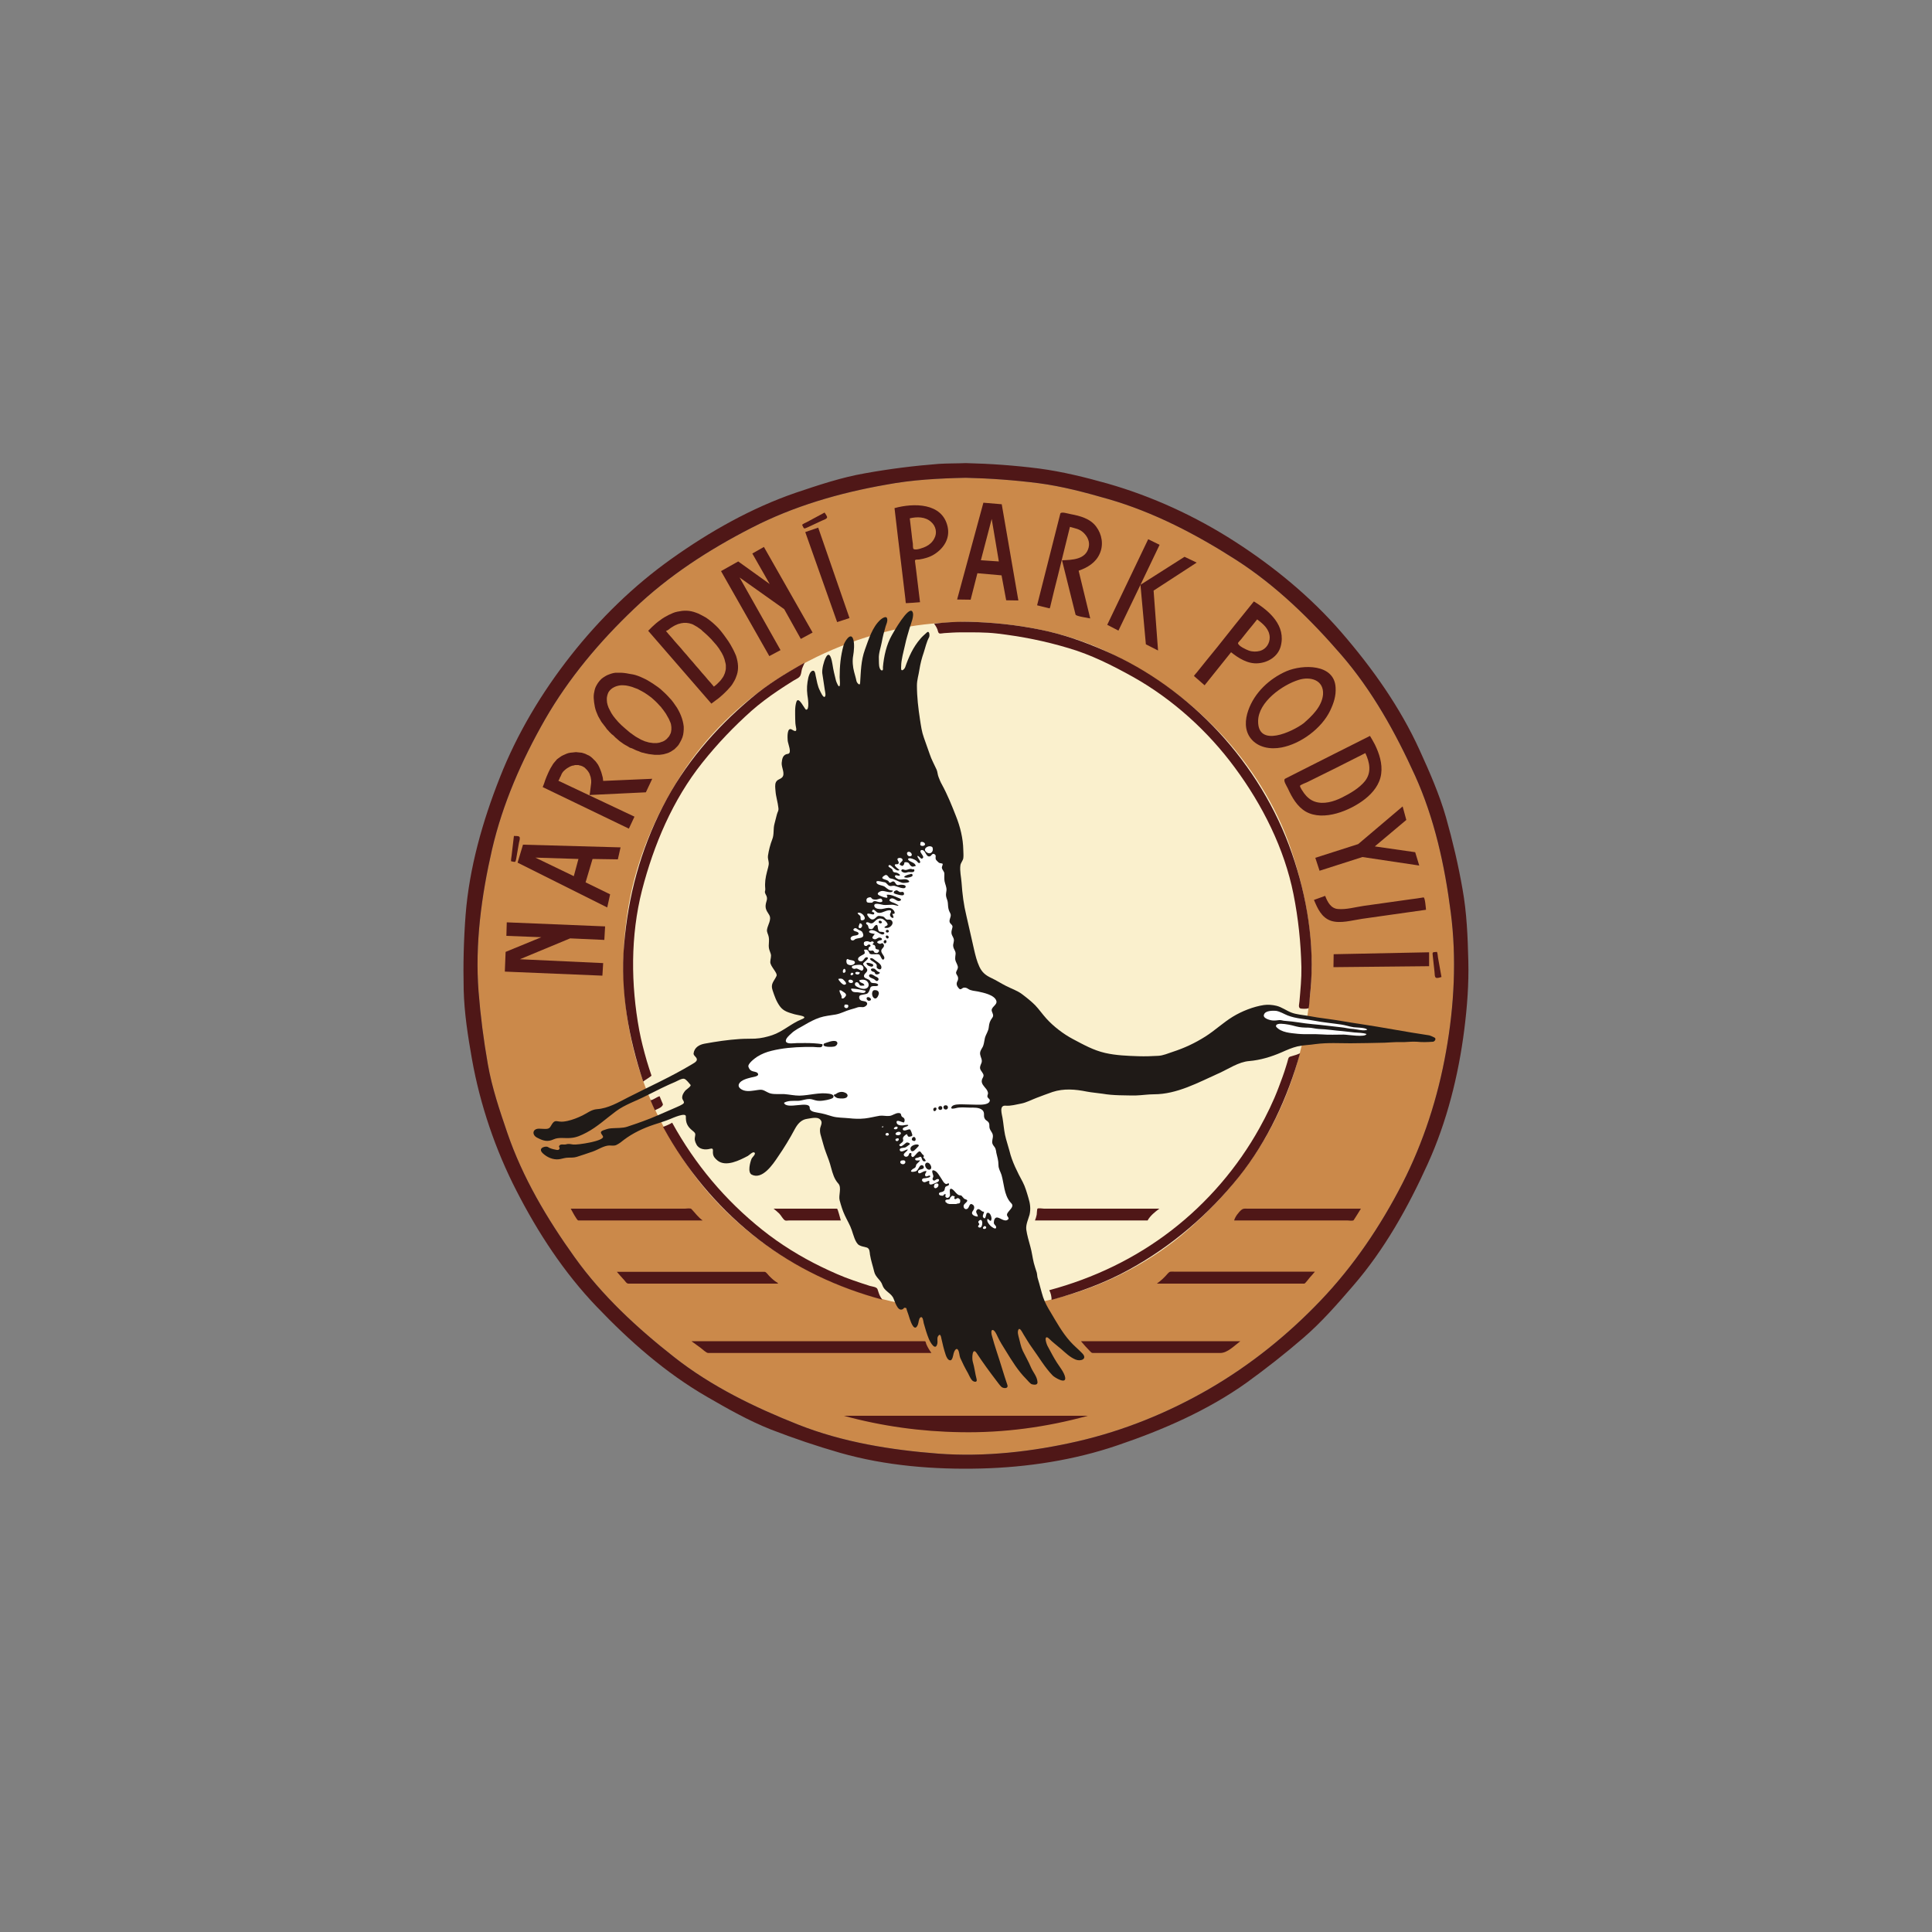 <?xml version="1.0" encoding="utf-8"?>
<!-- Generator: Adobe Illustrator 16.0.0, SVG Export Plug-In . SVG Version: 6.00 Build 0)  -->
<!DOCTYPE svg PUBLIC "-//W3C//DTD SVG 1.1//EN" "http://www.w3.org/Graphics/SVG/1.1/DTD/svg11.dtd">
<svg version="1.1" xmlns="http://www.w3.org/2000/svg" xmlns:xlink="http://www.w3.org/1999/xlink" x="0px" y="0px" width="100px"
	 height="100px" viewBox="0 0 100 100" enable-background="new 0 0 100 100" xml:space="preserve">
<rect x="0" y="0" width="100" height="100" fill="#808080" stroke="none"/>
<g id="Layer_1">
	<path fill-rule="evenodd" clip-rule="evenodd" fill="#FAF0CD" d="M50.07,31.08c1.26,0.03,2.47,0.15,3.71,0.37
		c1.19,0.21,2.35,0.61,3.47,1.06c2.27,0.9,4.29,2.33,6.05,4.01c1.77,1.68,3.11,3.77,4.11,5.98c0.99,2.18,1.48,4.62,1.55,7
		c0.06,2.38-0.29,4.85-1.16,7.07c-0.89,2.26-2.11,4.43-3.79,6.2c-1.67,1.75-3.6,3.31-5.81,4.32c-1.11,0.51-2.25,0.97-3.45,1.25
		c-1.23,0.29-2.45,0.47-3.71,0.56c-2.43,0.18-4.91-0.26-7.2-1.04c-2.32-0.79-4.43-2.09-6.27-3.69c-1.84-1.6-3.31-3.58-4.41-5.74
		c-1.09-2.15-1.74-4.53-1.93-6.93c-0.19-2.37,0.03-4.87,0.79-7.14c0.78-2.31,1.88-4.55,3.48-6.4c1.57-1.83,3.42-3.5,5.59-4.61
		c1.09-0.56,2.21-1.09,3.39-1.43c1.21-0.35,2.41-0.59,3.66-0.75C48.78,31.1,49.43,31.1,50.07,31.08z"/>
	<path fill-rule="evenodd" clip-rule="evenodd" fill="#CB894A" d="M49.99,24.73c1.27,0.03,2.51,0.12,3.77,0.28
		c1.22,0.16,2.42,0.48,3.6,0.82c2.36,0.67,4.57,1.83,6.62,3.15c2.07,1.33,3.84,3.05,5.44,4.91c1.61,1.86,2.81,4.03,3.82,6.25
		c1.01,2.23,1.54,4.66,1.85,7.08c0.31,2.37,0.18,4.84-0.24,7.19c-0.42,2.38-1.17,4.71-2.27,6.86c-1.13,2.2-2.52,4.26-4.23,6.05
		c-1.71,1.79-3.64,3.34-5.78,4.58c-2.11,1.22-4.4,2.15-6.78,2.7c-2.35,0.54-4.82,0.82-7.23,0.64c-2.45-0.19-4.94-0.59-7.24-1.5
		c-2.27-0.9-4.5-1.98-6.43-3.5c-1.91-1.5-3.73-3.18-5.15-5.17c-1.42-1.98-2.69-4.12-3.48-6.43c-0.4-1.17-0.8-2.35-1.01-3.56
		c-0.22-1.25-0.38-2.49-0.48-3.76c-0.19-2.46,0.15-4.97,0.7-7.36c0.55-2.37,1.54-4.62,2.74-6.72c1.23-2.14,2.83-4.04,4.62-5.74
		c1.79-1.71,3.88-3.06,6.07-4.18c2.17-1.12,4.55-1.81,6.95-2.23C47.22,24.83,48.6,24.76,49.99,24.73z M50.07,32.18
		c2.4,0.06,4.81,0.45,7.01,1.45c2.28,1.04,4.27,2.42,6,4.23c1.61,1.68,2.97,3.82,3.72,6.03c0.77,2.28,1.23,4.7,1.05,7.12
		c-0.19,2.46-0.78,4.83-1.9,7.04c-1.12,2.21-2.69,4.06-4.55,5.68c-1.75,1.52-3.99,2.7-6.22,3.33c-2.35,0.67-4.81,0.93-7.24,0.62
		c-2.47-0.32-4.78-1.12-6.94-2.37c-2-1.16-3.88-2.82-5.22-4.7c-1.42-1.99-2.5-4.16-3.05-6.55c-0.55-2.39-0.61-4.85-0.18-7.27
		c0.43-2.43,1.41-4.65,2.73-6.72c1.25-1.95,3.04-3.69,4.99-4.94c2.09-1.35,4.36-2.25,6.81-2.7C48.07,32.26,49.07,32.21,50.07,32.18z
		"/>
	<path fill-rule="evenodd" clip-rule="evenodd" fill="#4F1717" d="M49.99,23.97c1.28,0.03,2.52,0.12,3.79,0.28
		c1.2,0.16,2.38,0.45,3.55,0.78c2.31,0.66,4.55,1.69,6.57,2.99c2.04,1.31,3.95,2.88,5.54,4.72c1.6,1.85,3.04,3.88,4.05,6.11
		c0.51,1.12,1.01,2.26,1.35,3.44c0.35,1.24,0.64,2.47,0.86,3.73c0.22,1.22,0.27,2.48,0.3,3.72c0.03,1.19-0.06,2.38-0.21,3.56
		c-0.3,2.36-0.9,4.76-1.89,6.94c-1.02,2.25-2.24,4.44-3.87,6.32c-0.81,0.94-1.63,1.88-2.57,2.69c-0.95,0.82-1.92,1.58-2.94,2.32
		c-2.02,1.44-4.35,2.45-6.68,3.24c-2.25,0.77-4.69,1.14-7.07,1.2c-2.43,0.06-4.93-0.14-7.28-0.81c-1.22-0.35-2.4-0.75-3.59-1.21
		c-1.16-0.46-2.25-1.08-3.32-1.7c-2.13-1.23-4-2.88-5.69-4.65c-1.69-1.76-3.05-3.84-4.16-6.01c-1.09-2.12-1.88-4.45-2.3-6.8
		c-0.21-1.19-0.4-2.39-0.43-3.6c-0.03-1.3,0-2.58,0.1-3.88c0.19-2.43,0.88-4.85,1.77-7.1c0.89-2.27,2.16-4.39,3.66-6.3
		c1.5-1.91,3.26-3.63,5.23-5.03c1.98-1.41,4.14-2.63,6.44-3.42c1.16-0.39,2.35-0.79,3.56-1c1.27-0.23,2.54-0.39,3.83-0.49
		C49.07,23.98,49.53,23.99,49.99,23.97z M49.99,24.73c1.27,0.03,2.51,0.12,3.77,0.28c1.22,0.16,2.42,0.48,3.6,0.82
		c2.36,0.68,4.56,1.83,6.62,3.15c2.07,1.33,3.84,3.06,5.44,4.91c1.61,1.86,2.81,4.03,3.82,6.25c1.01,2.23,1.54,4.66,1.85,7.08
		c0.31,2.37,0.18,4.84-0.24,7.19c-0.42,2.38-1.17,4.71-2.27,6.86c-1.13,2.2-2.52,4.26-4.23,6.05c-1.71,1.79-3.64,3.34-5.78,4.58
		c-2.11,1.22-4.4,2.15-6.78,2.7c-2.35,0.54-4.82,0.82-7.23,0.64c-2.45-0.19-4.94-0.59-7.24-1.5c-2.27-0.9-4.5-1.98-6.43-3.5
		c-1.91-1.5-3.73-3.18-5.15-5.17c-1.42-1.98-2.69-4.12-3.48-6.43c-0.4-1.17-0.8-2.35-1.01-3.56c-0.22-1.25-0.38-2.49-0.48-3.76
		c-0.19-2.46,0.15-4.97,0.7-7.36c0.55-2.37,1.54-4.62,2.74-6.72c1.23-2.14,2.83-4.04,4.62-5.74c1.79-1.71,3.88-3.06,6.07-4.18
		c2.17-1.12,4.55-1.81,6.95-2.23C47.22,24.83,48.6,24.76,49.99,24.73z"/>
	<path fill-rule="evenodd" clip-rule="evenodd" fill="#4F1717" d="M50.07,32.18c1.26,0.03,2.48,0.15,3.72,0.4
		c1.18,0.23,2.32,0.63,3.41,1.11c2.22,0.96,4.23,2.43,5.88,4.2c1.67,1.81,2.98,3.95,3.79,6.28c0.78,2.24,1.19,4.73,0.96,7.1
		c-0.02,0.19-0.04,0.38-0.05,0.57c-0.01,0.09-0.02,0.18-0.03,0.27c-0.01,0.1,0,0.06-0.07,0.09c-0.05,0.02-0.34,0.02-0.39-0.01
		c-0.1-0.06-0.04-0.23-0.03-0.36c0.05-0.59,0.11-1.18,0.1-1.77c-0.03-1.28-0.16-2.52-0.41-3.78c-0.47-2.36-1.61-4.62-3.03-6.54
		c-1.39-1.89-3.22-3.55-5.27-4.7c-1.06-0.59-2.17-1.15-3.33-1.49c-1.23-0.37-2.44-0.61-3.72-0.76c-0.61-0.07-1.24-0.06-1.85-0.06
		c-0.29,0-0.59,0.02-0.88,0.04c-0.16,0.01-0.28,0.08-0.32-0.09c-0.03-0.15-0.11-0.27-0.2-0.4C48.92,32.21,49.49,32.18,50.07,32.18z
		 M41.52,34.6c-0.04,0.11-0.04,0.25-0.09,0.36c-0.06,0.13-0.23,0.19-0.36,0.27c-0.28,0.17-0.55,0.35-0.82,0.53
		c-0.46,0.31-0.93,0.66-1.35,1.03c-0.93,0.83-1.77,1.71-2.55,2.69c-1.53,1.92-2.51,4.24-3.12,6.6c-0.6,2.36-0.58,4.88-0.14,7.26
		c0.1,0.53,0.24,1.06,0.39,1.58c0.07,0.25,0.16,0.5,0.24,0.75c0.01,0.03-0.36,0.25-0.43,0.31c-0.75-2.26-1.19-4.66-0.99-7.06
		c0.21-2.53,0.85-4.92,2.01-7.18c1.11-2.18,2.71-4.04,4.57-5.6c0.85-0.72,1.8-1.3,2.77-1.84C41.6,34.4,41.56,34.5,41.52,34.6z
		 M34.14,56.74c0.04,0.1,0.08,0.19,0.12,0.29c0.06,0.14,0.08,0.14-0.01,0.24c-0.1,0.1-0.24,0.13-0.35,0.2
		c-0.08-0.17-0.16-0.35-0.23-0.52C33.84,56.92,33.97,56.79,34.14,56.74z M34.79,58.11c1.19,2.16,2.74,4.01,4.67,5.55
		c0.94,0.75,1.98,1.39,3.05,1.91c0.54,0.26,1.09,0.51,1.65,0.7c0.29,0.1,0.58,0.2,0.87,0.29c0.11,0.03,0.35,0.05,0.39,0.17
		c0.04,0.11,0.07,0.23,0.12,0.33c0.04,0.08,0.08,0.15,0.13,0.21c-2.31-0.62-4.49-1.64-6.4-3.11c-1.91-1.47-3.48-3.29-4.69-5.37
		c-0.09-0.15-0.17-0.31-0.26-0.46C34.49,58.26,34.65,58.2,34.79,58.11z M54.31,66.78c2.3-0.62,4.44-1.64,6.33-3.1
		c1.85-1.43,3.41-3.24,4.55-5.29c0.37-0.67,0.72-1.38,0.99-2.1c0.14-0.37,0.28-0.74,0.39-1.11c0.04-0.13,0.08-0.25,0.11-0.38
		c0.03-0.1,0.07-0.1,0.17-0.13c0.15-0.04,0.3-0.09,0.44-0.15c-0.65,2.31-1.67,4.52-3.17,6.4c-1.58,1.96-3.46,3.57-5.67,4.79
		c-1.27,0.7-2.63,1.19-4.02,1.57C54.43,67.11,54.39,66.93,54.31,66.78z"/>
	<path fill-rule="evenodd" clip-rule="evenodd" fill="#4F1717" d="M68.06,65.82c-0.09,0.11-0.18,0.21-0.27,0.31
		c-0.04,0.04-0.23,0.31-0.28,0.31c-0.11,0-0.22,0-0.33,0c-0.67,0-1.34,0-2.02,0c-1.61,0-3.23,0-4.84,0c-0.15,0-0.29,0-0.44,0
		c0.21-0.15,0.4-0.33,0.57-0.53c0.1-0.11,0.14-0.09,0.3-0.09c0.63,0,1.26,0,1.9,0c1.64,0,3.28,0,4.91,0
		C67.73,65.82,67.89,65.82,68.06,65.82z M40.25,66.4c0.01,0.01,0.01,0.02,0.02,0.04c-2.58,0-5.16,0-7.74,0
		c-0.1,0-0.15-0.1-0.21-0.17c-0.13-0.15-0.27-0.29-0.39-0.44c2.55,0,5.1,0,7.65,0c0.08,0,0.19,0.18,0.25,0.23
		C39.95,66.18,40.09,66.31,40.25,66.4z"/>
	<path fill-rule="evenodd" clip-rule="evenodd" fill="#4F1717" d="M64.2,69.42c-0.3,0.22-0.66,0.61-1.04,0.61c-0.64,0-1.28,0-1.92,0
		c-1.53,0-3.06,0-4.59,0c-0.14,0-0.13,0.01-0.22-0.08c-0.16-0.16-0.33-0.35-0.48-0.53c2.67,0,5.35,0,8.02,0
		C64.04,69.42,64.12,69.42,64.2,69.42z M48.21,70.03c-2.73,0-5.46,0-8.2,0c-0.95,0-1.9,0-2.84,0c-0.17,0-0.35,0-0.52,0
		c-0.09,0-0.31-0.21-0.38-0.26c-0.16-0.12-0.32-0.23-0.48-0.35c2.69,0,5.39,0,8.08,0c1.08,0,2.15,0,3.23,0c0.24,0,0.49,0,0.73,0
		c0.1,0,0.08,0.05,0.11,0.14C48.01,69.73,48.11,69.89,48.21,70.03z"/>
	<path fill-rule="evenodd" clip-rule="evenodd" fill="#4F1717" d="M56.31,73.28c-2.13,0.59-4.36,0.89-6.58,0.85
		c-2.05-0.03-4.08-0.31-6.06-0.85c2.66,0,5.32,0,7.98,0C53.2,73.28,54.76,73.28,56.31,73.28z"/>
	<path fill-rule="evenodd" clip-rule="evenodd" fill="#4F1717" d="M70.44,62.56c-0.12,0.2-0.25,0.4-0.37,0.59
		c-0.04,0.06-0.27,0.02-0.33,0.02c-0.69,0-1.39,0-2.08,0c-1.26,0-2.52,0-3.78,0c0.04-0.18,0.24-0.44,0.38-0.55
		c0.1-0.08,0.17-0.06,0.32-0.06c0.68,0,1.37,0,2.05,0C67.89,62.56,69.17,62.56,70.44,62.56z M59.4,63.17c-1.94,0-3.88,0-5.83,0
		c0.04-0.1,0.07-0.2,0.09-0.3c0.01-0.05,0.01-0.28,0.04-0.31c0.04-0.04,0.29,0,0.34,0c0.72,0,1.43,0,2.15,0c1.27,0,2.55,0,3.82,0
		C59.79,62.72,59.54,62.92,59.4,63.17z M43.52,63.17c-0.71,0-1.42,0-2.14,0c-0.18,0-0.36,0-0.53,0c-0.05,0-0.17,0.02-0.21,0
		c-0.11-0.05-0.21-0.26-0.3-0.35c-0.1-0.1-0.2-0.18-0.3-0.26c0.77,0,1.54,0,2.3,0c0.33,0,0.65,0,0.98,0
		C43.37,62.56,43.49,63.09,43.52,63.17z M36.37,63.17c-1.29,0-2.59,0-3.88,0c-0.72,0-1.45,0-2.17,0c-0.13,0-0.26,0-0.39,0
		c-0.07,0-0.35-0.54-0.39-0.61c1.28,0,2.55,0,3.83,0c0.69,0,1.38,0,2.08,0c0.08,0,0.28-0.04,0.34,0.02
		C35.98,62.78,36.14,63.01,36.37,63.17z"/>
	<path fill-rule="evenodd" clip-rule="evenodd" fill="#1F1A17" d="M73.98,53.59c-1.22-0.18-2.43-0.42-3.65-0.6
		c-0.56-0.08-1.11-0.19-1.67-0.26c-0.32-0.04-0.64-0.09-0.96-0.15c-0.28-0.05-0.6-0.07-0.86-0.17c-0.26-0.1-0.49-0.28-0.77-0.35
		c-0.21-0.05-0.44-0.07-0.65-0.04c-0.54,0.08-1.15,0.32-1.62,0.61c-0.49,0.3-0.92,0.71-1.41,1.02c-0.54,0.34-1.07,0.59-1.68,0.79
		c-0.25,0.08-0.51,0.2-0.77,0.21c-0.34,0.02-0.67,0.03-1.01,0.02c-0.58-0.02-1.16-0.04-1.73-0.17c-0.61-0.14-1.12-0.43-1.67-0.72
		c-0.49-0.26-1-0.65-1.37-1.06c-0.2-0.22-0.38-0.48-0.58-0.69c-0.21-0.21-0.45-0.4-0.69-0.58c-0.24-0.18-0.55-0.28-0.82-0.42
		c-0.26-0.13-0.5-0.29-0.76-0.41c-0.3-0.14-0.48-0.29-0.62-0.59c-0.13-0.28-0.2-0.57-0.27-0.87c-0.14-0.59-0.26-1.18-0.4-1.76
		c-0.14-0.57-0.21-1.13-0.25-1.72c-0.02-0.28-0.1-0.61-0.06-0.89c0.02-0.14,0.13-0.24,0.15-0.37c0.02-0.15,0-0.29,0-0.43
		c-0.01-0.59-0.16-1.2-0.38-1.75c-0.22-0.56-0.44-1.11-0.73-1.64c-0.07-0.12-0.12-0.25-0.17-0.38c-0.05-0.12-0.05-0.26-0.1-0.38
		c-0.12-0.27-0.27-0.53-0.36-0.81c-0.1-0.28-0.2-0.57-0.3-0.85c-0.11-0.3-0.15-0.61-0.2-0.93c-0.09-0.59-0.16-1.17-0.16-1.77
		c0-0.29,0.09-0.55,0.13-0.83c0.05-0.31,0.12-0.58,0.22-0.87c0.09-0.27,0.14-0.54,0.28-0.8c0.04-0.08,0.02-0.37-0.12-0.24
		c-0.12,0.11-0.23,0.2-0.33,0.32c-0.38,0.44-0.6,0.93-0.79,1.48c-0.04,0.1-0.21,0.26-0.21,0.05c0-0.16,0.01-0.3,0.04-0.46
		c0.04-0.26,0.12-0.52,0.17-0.77c0.06-0.29,0.15-0.57,0.23-0.85c0.06-0.21,0.27-0.67,0.14-0.86c-0.2-0.29-0.98,1.08-1.06,1.23
		c-0.28,0.49-0.41,1.09-0.46,1.65c0,0.05,0.02,0.18-0.05,0.17c-0.07,0-0.1-0.08-0.12-0.13c-0.05-0.14-0.03-0.32-0.04-0.47
		c-0.02-0.27,0.1-0.59,0.15-0.86c0.05-0.28,0.12-0.55,0.2-0.82c0.04-0.13,0.11-0.25,0.08-0.39c-0.03-0.19-0.27-0.02-0.34,0.04
		c-0.43,0.38-0.62,1.03-0.81,1.55c-0.21,0.58-0.21,1.13-0.25,1.73c-0.01,0.18-0.17-0.01-0.19-0.1c-0.03-0.16-0.08-0.31-0.12-0.47
		c-0.07-0.25-0.1-0.59-0.05-0.84c0.04-0.24,0.08-0.62,0-0.86c-0.13-0.4-0.46,0.16-0.5,0.33c-0.15,0.54-0.2,1.07-0.2,1.64
		c0,0.13,0.03,0.28,0.01,0.41c-0.04,0.22-0.19-0.19-0.2-0.23c-0.07-0.28-0.14-0.56-0.18-0.84c-0.03-0.19-0.14-0.77-0.35-0.35
		c-0.1,0.19-0.2,0.58-0.18,0.8c0.04,0.29,0.09,0.57,0.13,0.86c0.01,0.08,0.08,0.33-0.01,0.37c-0.08,0.04-0.21-0.26-0.24-0.32
		c-0.13-0.25-0.16-0.51-0.22-0.77c-0.02-0.1-0.04-0.33-0.19-0.25c-0.11,0.06-0.16,0.23-0.19,0.34c-0.07,0.31-0.09,0.59-0.05,0.9
		c0.02,0.12,0.13,0.8-0.07,0.76c-0.07-0.01-0.39-0.74-0.5-0.4c-0.09,0.28-0.06,0.61-0.06,0.89c0,0.14,0.01,0.28,0.04,0.42
		c0.05,0.23-0.02,0.24-0.2,0.13c-0.28-0.18-0.24,0.43-0.23,0.56c0.01,0.16,0.24,0.66,0.01,0.69c-0.26,0.03-0.3,0.25-0.32,0.47
		c-0.02,0.23,0.2,0.57,0.02,0.75c-0.1,0.1-0.25,0.1-0.32,0.25c-0.06,0.12-0.03,0.32-0.02,0.45c0.02,0.3,0.12,0.58,0.15,0.88
		c0.02,0.16-0.04,0.18-0.08,0.34c-0.04,0.16-0.08,0.31-0.12,0.47c-0.08,0.28-0.01,0.55-0.12,0.82c-0.1,0.25-0.18,0.57-0.22,0.84
		c-0.02,0.13,0.03,0.24,0.04,0.37c0.01,0.14-0.06,0.32-0.09,0.46c-0.08,0.31-0.12,0.56-0.09,0.88c0.01,0.15-0.06,0.13,0.02,0.29
		c0.08,0.13,0.09,0.23,0.04,0.37c-0.09,0.3-0.04,0.42,0.14,0.69c0.15,0.24-0.08,0.53-0.11,0.77c-0.02,0.13,0.07,0.25,0.09,0.38
		c0.03,0.15,0,0.3,0,0.46c0,0.16,0.05,0.25,0.1,0.4c0.05,0.14-0.02,0.28-0.02,0.43c-0.01,0.23,0.4,0.57,0.32,0.73
		c-0.13,0.28-0.32,0.4-0.2,0.74c0.1,0.3,0.19,0.57,0.38,0.83c0.19,0.26,0.46,0.32,0.76,0.41c0.16,0.05,0.78,0.1,0.36,0.26
		c-0.53,0.21-0.98,0.64-1.52,0.82c-0.31,0.1-0.56,0.16-0.89,0.18c-0.27,0.01-0.53,0-0.8,0.02c-0.61,0.04-1.21,0.13-1.81,0.24
		c-0.28,0.05-0.53,0.2-0.57,0.5c-0.02,0.12,0.18,0.2,0.17,0.33c-0.01,0.12-0.22,0.21-0.31,0.27c-1.04,0.62-2.17,1.13-3.25,1.68
		c-0.51,0.26-1.03,0.57-1.61,0.61c-0.29,0.02-0.51,0.21-0.76,0.33c-0.25,0.12-0.5,0.22-0.77,0.28c-0.15,0.03-0.27,0.05-0.42,0.03
		c-0.19-0.03-0.25-0.05-0.37,0.12c-0.09,0.13-0.1,0.24-0.28,0.26c-0.14,0.01-0.27-0.01-0.4-0.01c-0.35,0-0.38,0.33-0.09,0.47
		c0.31,0.16,0.53,0.23,0.85,0.08c0.26-0.12,0.59-0.04,0.88-0.07c0.3-0.02,0.55-0.14,0.82-0.28c0.55-0.29,1.02-0.73,1.52-1.1
		c0.45-0.34,1.06-0.54,1.56-0.8c0.51-0.26,1.03-0.52,1.55-0.74c0.09-0.04,0.32-0.18,0.43-0.14c0.1,0.03,0.25,0.23,0.32,0.31
		c0.06,0.06-0.21,0.24-0.26,0.29c-0.09,0.1-0.18,0.25-0.17,0.39c0.01,0.12,0.17,0.22,0.04,0.31c-0.11,0.07-0.24,0.13-0.36,0.18
		c-0.31,0.13-0.61,0.27-0.92,0.4c-0.52,0.23-1.07,0.42-1.61,0.6c-0.24,0.08-0.57,0.06-0.82,0.08c-0.16,0.01-0.29,0.06-0.43,0.11
		c-0.22,0.09-0.04,0.2,0,0.31c0.09,0.24-1.33,0.45-1.54,0.42c-0.13-0.02-0.24-0.05-0.37-0.01c-0.11,0.04-0.3-0.05-0.36,0.09
		c-0.03,0.06,0.07,0.09,0,0.17c-0.04,0.05-0.12,0.03-0.17,0.02c-0.15-0.03-0.29-0.06-0.41-0.14c-0.08-0.05-0.29,0-0.34,0.08
		c-0.09,0.13,0.1,0.27,0.19,0.34c0.23,0.17,0.52,0.26,0.8,0.2c0.14-0.03,0.26-0.07,0.41-0.07c0.14,0,0.3,0,0.43-0.04
		c0.28-0.09,0.56-0.18,0.84-0.28c0.26-0.09,0.56-0.3,0.84-0.31c0.13,0,0.26,0.03,0.38-0.03c0.14-0.07,0.26-0.16,0.38-0.26
		c0.46-0.35,1.01-0.61,1.56-0.79c0.28-0.09,0.57-0.18,0.84-0.29c0.1-0.04,0.82-0.37,0.81-0.13c-0.01,0.33,0.08,0.52,0.34,0.73
		c0.11,0.09,0.17,0.13,0.14,0.27c-0.04,0.18-0.02,0.28,0.07,0.45c0.14,0.26,0.46,0.29,0.71,0.22c0.19-0.05,0.13,0.09,0.14,0.21
		c0.01,0.19,0.1,0.28,0.24,0.4c0.44,0.35,1.15-0.02,1.57-0.24c0.07-0.04,0.25-0.23,0.33-0.18c0.12,0.07-0.11,0.25-0.14,0.33
		c-0.07,0.17-0.22,0.7,0.01,0.82c0.55,0.28,1.1-0.54,1.36-0.93c0.31-0.45,0.61-0.94,0.87-1.43c0.14-0.26,0.33-0.49,0.64-0.53
		c0.23-0.03,0.61-0.15,0.73,0.12c0.05,0.11-0.04,0.27-0.06,0.37c-0.02,0.13,0,0.27,0.04,0.39c0.09,0.29,0.15,0.58,0.26,0.86
		c0.1,0.26,0.2,0.52,0.27,0.8c0.08,0.29,0.16,0.58,0.37,0.81c0.19,0.21,0,0.61,0.07,0.87c0.07,0.26,0.15,0.53,0.27,0.78
		c0.12,0.26,0.27,0.5,0.36,0.77c0.07,0.2,0.18,0.66,0.38,0.77c0.13,0.07,0.25,0.08,0.39,0.12c0.16,0.05,0.15,0.23,0.17,0.37
		c0.05,0.31,0.15,0.59,0.22,0.89c0.07,0.29,0.34,0.42,0.42,0.68c0.1,0.31,0.39,0.38,0.55,0.64c0.09,0.16,0.22,0.74,0.49,0.62
		c0.08-0.03,0.05-0.09,0.14-0.08c0.09,0.01,0.06,0.05,0.09,0.13c0.06,0.15,0.1,0.3,0.15,0.45c0.06,0.18,0.25,0.71,0.42,0.29
		c0.04-0.09,0.04-0.31,0.13-0.37c0.13-0.08,0.15,0.2,0.17,0.29c0.08,0.29,0.16,0.56,0.27,0.83c0.08,0.19,0.35,0.65,0.44,0.22
		c0.02-0.11-0.03-0.26,0.03-0.36c0.12-0.2,0.16,0.02,0.18,0.13c0.06,0.28,0.13,0.56,0.22,0.83c0.04,0.11,0.11,0.28,0.24,0.28
		c0.11,0,0.15-0.28,0.17-0.36c0.02-0.08,0.12-0.32,0.22-0.19c0.08,0.11,0.07,0.29,0.12,0.42c0.12,0.27,0.25,0.53,0.4,0.79
		c0.06,0.11,0.12,0.27,0.21,0.37c0.08,0.09,0.29,0.14,0.24-0.05c-0.08-0.3-0.11-0.61-0.2-0.91c-0.05-0.16-0.03-0.8,0.21-0.43
		c0.32,0.49,0.66,0.95,1.01,1.41c0.09,0.11,0.17,0.24,0.27,0.33c0.1,0.08,0.37,0.1,0.3-0.11c-0.09-0.28-0.19-0.56-0.27-0.84
		c-0.17-0.57-0.38-1.14-0.53-1.71c-0.02-0.06-0.07-0.31,0.05-0.29c0.1,0.02,0.2,0.24,0.24,0.33c0.12,0.26,0.28,0.51,0.43,0.75
		c0.32,0.52,0.63,1.03,1.06,1.46c0.07,0.07,0.2,0.24,0.29,0.27c0.12,0.03,0.31,0.05,0.29-0.12c-0.02-0.29-0.23-0.5-0.34-0.76
		c-0.12-0.29-0.28-0.56-0.42-0.85c-0.1-0.21-0.14-0.45-0.2-0.67c-0.03-0.12-0.09-0.3-0.03-0.42c0.07-0.16,0.22,0.16,0.25,0.21
		c0.15,0.24,0.29,0.49,0.46,0.72c0.35,0.48,0.66,1.02,1.07,1.44c0.1,0.1,0.72,0.48,0.64,0.08c-0.05-0.25-0.29-0.54-0.43-0.76
		c-0.16-0.25-0.3-0.52-0.44-0.78c-0.06-0.1-0.11-0.23-0.13-0.35c-0.03-0.15,0.02-0.24,0.16-0.11c0.2,0.2,0.43,0.37,0.64,0.55
		c0.23,0.2,0.45,0.42,0.74,0.54c0.27,0.11,0.63-0.03,0.35-0.32c-0.21-0.22-0.44-0.4-0.64-0.63c-0.4-0.45-0.68-0.96-0.99-1.48
		c-0.16-0.26-0.3-0.51-0.4-0.8c-0.1-0.31-0.17-0.63-0.27-0.95c-0.04-0.11-0.03-0.22-0.06-0.33c-0.05-0.16-0.11-0.33-0.15-0.49
		c-0.07-0.28-0.1-0.57-0.18-0.85c-0.08-0.29-0.17-0.59-0.21-0.88c-0.03-0.26,0.1-0.52,0.17-0.77c0.07-0.3,0.03-0.58-0.06-0.87
		c-0.08-0.27-0.17-0.59-0.3-0.83c-0.27-0.5-0.55-1.05-0.68-1.6c-0.07-0.27-0.17-0.55-0.23-0.83c-0.06-0.29-0.08-0.59-0.13-0.88
		c-0.03-0.19-0.19-0.66,0.16-0.63c0.29,0.02,0.53-0.06,0.81-0.11c0.26-0.05,0.54-0.2,0.78-0.29c0.28-0.11,0.56-0.21,0.84-0.31
		c0.58-0.19,1.18-0.14,1.77-0.02c0.26,0.05,0.54,0.07,0.81,0.11c0.29,0.05,0.57,0.07,0.87,0.08c0.29,0,0.59,0.02,0.88,0.01
		c0.31-0.01,0.61-0.06,0.92-0.06c1.19,0,2.29-0.61,3.34-1.08c0.5-0.22,1.04-0.6,1.59-0.64c0.58-0.05,1.14-0.22,1.67-0.45
		c0.27-0.12,0.54-0.24,0.83-0.31c0.31-0.07,0.63-0.07,0.94-0.12C68.72,53.96,69.34,54,69.9,54c0.59-0.01,1.18-0.01,1.77-0.03
		c0.27-0.01,0.54-0.04,0.81-0.03c0.28,0.01,0.58-0.04,0.85-0.02c0.28,0.03,0.55,0.02,0.84,0c0.1-0.01,0.19-0.17,0.07-0.22
		C74.16,53.66,74.08,53.62,73.98,53.59z"/>
	<path fill-rule="evenodd" clip-rule="evenodd" fill="#FFFFFF" d="M65.43,52.5c-0.11,0.21,0.34,0.32,0.46,0.32
		c0.11,0.01,0.21-0.01,0.32-0.02c0.11-0.01,0.2,0.04,0.31,0.04c0.47,0.03,0.94,0.13,1.41,0.17c0.49,0.04,0.98,0.11,1.47,0.16
		c0.22,0.02,0.43,0.08,0.65,0.09c0.16,0.01,0.58,0.13,0.72,0.03c-0.12-0.11-0.54-0.1-0.7-0.12c-0.22-0.03-0.43-0.11-0.65-0.14
		c-0.47-0.07-0.94-0.11-1.4-0.2c-0.46-0.09-0.93-0.1-1.37-0.27c-0.2-0.08-0.4-0.21-0.61-0.24C65.89,52.31,65.51,52.3,65.43,52.5z"/>
	<path fill-rule="evenodd" clip-rule="evenodd" fill="#FFFFFF" d="M66.05,53.14c0.26,0.31,0.76,0.33,1.12,0.37
		c0.41,0.04,0.83,0,1.24,0.03c0.37,0.03,0.77,0.01,1.14,0.01c0.19,0,1.12,0.16,1.18-0.03c-0.19-0.07-0.42-0.06-0.62-0.08
		c-0.21-0.02-0.42-0.05-0.63-0.07c-0.41-0.03-0.81-0.1-1.21-0.11c-0.19-0.01-0.38-0.07-0.56-0.07c-0.2,0-0.42-0.01-0.61-0.06
		C66.97,53.09,65.97,52.83,66.05,53.14z"/>
	<path fill-rule="evenodd" clip-rule="evenodd" fill="#FFFFFF" d="M49.53,50.84c0.07-0.12,0.09-0.24,0.01-0.36
		c-0.1-0.15-0.04-0.18,0.01-0.3c0.06-0.13,0.02-0.19-0.04-0.33c-0.1-0.2-0.07-0.26-0.05-0.46c0.02-0.16-0.1-0.25-0.12-0.4
		c-0.03-0.15,0.07-0.25,0.02-0.41c-0.03-0.09-0.09-0.16-0.11-0.26c-0.02-0.12,0.03-0.22,0.05-0.33c0.02-0.13-0.13-0.16-0.15-0.28
		c-0.02-0.13,0.07-0.23,0.06-0.36c-0.01-0.08-0.08-0.17-0.1-0.25c-0.04-0.12-0.04-0.25-0.05-0.37c-0.01-0.13-0.07-0.22-0.09-0.34
		c-0.02-0.1,0.01-0.21,0.02-0.31c0.01-0.17-0.07-0.31-0.1-0.47c-0.02-0.12-0.01-0.25-0.01-0.38c0-0.14-0.12-0.19-0.13-0.33
		c0-0.05,0.06-0.15,0.04-0.19c-0.01-0.02-0.13-0.03-0.16-0.04c-0.06-0.03-0.09-0.07-0.14-0.12c-0.14-0.12,0.01-0.25-0.11-0.33
		c-0.15-0.1-0.16,0.12-0.29,0.11c-0.15,0-0.18-0.26-0.31-0.32c-0.09-0.04-0.18,0.01-0.12,0.12c0.05,0.1,0.21,0.24,0.07,0.31
		c-0.07,0.04-0.15-0.14-0.24-0.14c-0.04,0.08,0.24,0.32,0.1,0.37c-0.05,0.02-0.11-0.07-0.13-0.09c-0.07-0.07-0.17-0.11-0.27-0.14
		c-0.19-0.06-0.27,0.04-0.08,0.14c0.11,0.06,0.26,0.1,0.29,0.24c-0.13,0.03-0.17,0.07-0.26-0.01c-0.06-0.04-0.07-0.13-0.14-0.16
		c-0.04-0.02-0.11-0.03-0.15-0.02c-0.1,0.04-0.01,0.03-0.06,0.11c-0.06,0.09-0.08,0.1-0.2,0.03c-0.1-0.06,0.13-0.18,0.13-0.25
		c0-0.1-0.13-0.13-0.2-0.11c-0.16,0.04,0.01,0.17,0,0.25c-0.02,0.13-0.17,0.03-0.2,0.1c-0.04,0.07,0.2,0.23,0.24,0.27
		c-0.21,0.15-0.47-0.4-0.57-0.22c-0.04,0.08,0.2,0.13,0.21,0.23c0.03,0.16,0.15,0.09,0.26,0.15c0.02,0.01,0.13,0.07,0.12,0.11
		c-0.02,0.07-0.17-0.01-0.21,0c-0.13,0.04,0.02,0.17,0.13,0.21c0.18,0.06,0.39-0.09,0.55,0.09c0.08,0.1-0.28,0.1-0.32,0.1
		c-0.22-0.05-0.4-0.2-0.63-0.23c-0.14-0.02-0.15-0.28-0.34-0.14c-0.29,0.2,0.19,0.17,0.24,0.3c0.06,0.14,0.15-0.02,0.24-0.01
		c0.12,0.02,0.12,0.22,0.26,0.19c0.06-0.02,0.43-0.05,0.37,0.11c-0.05,0.15-0.49-0.06-0.57-0.07c-0.12-0.02-0.23,0.06-0.33-0.04
		c-0.12-0.11-0.1-0.14-0.27-0.16c-0.08-0.01-0.39-0.12-0.33,0.04c0.04,0.13,0.33,0.13,0.43,0.21c0.17,0.13,0.19,0.18,0.42,0.2
		c-0.08,0.19-0.43-0.02-0.6,0.02c-0.12,0.03-0.28,0.14-0.12,0.22c0.13,0.06,0.27,0.12,0.42,0.13c0.02-0.06,0.01-0.12-0.04-0.15
		c0.18-0.05,0.45,0.08,0.61,0.15c0.05,0.02,0.21,0.07,0.12,0.14c-0.04,0.03-0.1,0.03-0.14,0.02c-0.11-0.03-0.25-0.2-0.39-0.1
		c-0.13,0.09,0.06,0.16,0.15,0.19c0.05,0.01,0.41,0.19,0.22,0.16c-0.11-0.02-0.2-0.06-0.31-0.05c-0.13,0-0.27,0.02-0.4,0.01
		c-0.11-0.01-0.56-0.17-0.48,0.08c0.05,0.13,0.27,0.14,0.38,0.13c0.16-0.02,0.31-0.09,0.47-0.04c0.14,0.04,0.33,0.33,0.07,0.29
		c0.03,0.06,0.14,0.26-0.01,0.2c-0.05-0.02-0.08-0.06-0.1-0.12c-0.03-0.1,0.09-0.17,0.04-0.24c-0.03-0.05-0.18-0.01-0.22,0
		c-0.14,0.04-0.33,0.16-0.48,0.09c-0.08-0.04-0.21-0.25-0.27-0.08c-0.03,0.08,0.1,0.05,0.11,0.1c0.01,0.07-0.03,0.09-0.09,0.08
		c-0.16-0.04-0.39-0.11-0.21,0.12c0.12,0.16,0.24,0.19,0.37,0.06c0.13-0.13,0.15-0.11,0.34-0.08c0.17,0.02,0.14,0.2,0.34,0.17
		c0.13-0.02,0.23,0.1,0.19,0.22c-0.04,0.11-0.17,0.21-0.29,0.21c-0.2,0-0.12-0.06,0-0.12c0.14-0.07-0.11-0.29-0.19-0.33
		c-0.14-0.07-0.27-0.04-0.38,0.06c-0.14,0.13-0.19,0.21-0.37,0.11c-0.04-0.02-0.14-0.03-0.13,0.04c0.01,0.07,0.07,0.06,0.09,0.11
		c0.05,0.09,0,0.18,0.15,0.19c0.14,0.01,0.14-0.11,0.22-0.18c0.24-0.17,0.05,0.32,0.29,0.32c0.06,0,0.25,0.01,0.18,0.1
		c-0.08,0.12-0.33-0.08-0.39-0.11c-0.09-0.05-0.28-0.13-0.37-0.03c-0.09,0.1,0.2,0.14,0.28,0.15c-0.05,0.09-0.23,0.21-0.04,0.27
		c0.12,0.04,0.18-0.09,0.29-0.08c0.04,0,0.12,0.03,0.12,0.08c0,0.07-0.08,0.05-0.13,0.07c-0.13,0.05-0.18,0.11,0,0.17
		c0.09,0.03,0.13-0.1,0.21,0.02c0.09,0.14-0.08,0.2-0.11,0.31c-0.05,0.16,0.22,0.32,0.14,0.45c-0.1,0.16-0.18-0.18-0.25-0.22
		c-0.07-0.04-0.21-0.01-0.3-0.02c-0.04,0-0.11,0.01-0.15-0.01c-0.09-0.04-0.03-0.01-0.07-0.08c-0.08-0.12-0.08-0.17-0.27-0.14
		c0.05,0.17,0.08,0.19-0.08,0.27c-0.06,0.03-0.2,0.1-0.22,0.17c-0.04,0.11,0.08,0.18,0.19,0.15c0.11-0.03,0.14-0.23,0.27-0.2
		c0.16,0.04-0.14,0.23-0.19,0.3c-0.07,0.11,0.19,0.23,0.2,0.35c0.01,0.14-0.19,0.19-0.17,0.34c0.02,0.11,0.22,0.12,0.3,0.21
		c0.04,0.04,0.02,0.08,0.08,0.11c0.06,0.03,0.15,0.02,0.21,0.03c0.19,0.03,0.2,0.16-0.01,0.15c-0.32-0.01-0.21,0.08-0.34,0.31
		c-0.07,0.11-0.12,0.09-0.23,0.12c-0.11,0.03-0.26,0.01-0.26,0.15c0,0.06,0.02,0.1,0.06,0.14c0.08,0.08,0.31,0.03,0.35,0.16
		c0.04,0.1-0.12,0.21-0.22,0.21c-0.11,0-0.17-0.02-0.27,0.01c-0.12,0.04-0.24,0.08-0.36,0.11c-0.26,0.07-0.5,0.21-0.77,0.26
		c-0.28,0.05-0.56,0.07-0.83,0.16c-0.27,0.09-0.53,0.23-0.77,0.37c-0.22,0.13-0.52,0.27-0.7,0.45c-0.08,0.07-0.33,0.28-0.28,0.42
		c0.06,0.15,0.44,0.08,0.56,0.08c0.3,0,0.59-0.01,0.88,0.01c0.14,0.01,0.27,0.02,0.41,0.04c0.09,0.01,0.03,0.12-0.01,0.15
		c-0.06,0.04-0.34,0-0.42,0c-0.15,0-0.29,0-0.44,0c-0.58,0.01-1.17,0.06-1.73,0.2c-0.25,0.06-0.51,0.16-0.73,0.3
		c-0.11,0.07-0.52,0.37-0.46,0.53c0.03,0.09,0.08,0.17,0.17,0.21c0.08,0.04,0.24,0.04,0.3,0.11c0.14,0.17-0.22,0.2-0.33,0.23
		c-0.2,0.05-0.53,0.13-0.63,0.33c-0.08,0.17,0.1,0.29,0.25,0.34c0.22,0.07,0.49,0.01,0.71-0.02c0.14-0.02,0.23-0.03,0.35,0.03
		c0.11,0.05,0.21,0.12,0.33,0.15c0.22,0.05,0.47,0.02,0.7,0.03c0.27,0.02,0.53,0.08,0.79,0.08c0.51-0.01,1.03-0.18,1.53-0.1
		c0.09,0.01,0.29,0.06,0.22,0.19c-0.04,0.08-0.28,0.12-0.36,0.14c-0.11,0.02-0.23,0.04-0.35,0.04c-0.16,0-0.25-0.04-0.4-0.08
		c-0.25-0.06-0.49,0.08-0.74,0.08c-0.23,0-0.5-0.02-0.7,0.1c0.12,0.38,1.33-0.14,1.33,0.26c0,0.2,0.27,0.22,0.41,0.25
		c0.26,0.04,0.5,0.11,0.75,0.19c0.26,0.08,0.6,0.07,0.88,0.1c0.27,0.03,0.54,0.04,0.82,0.01c0.26-0.03,0.52-0.1,0.77-0.14
		c0.17-0.02,0.33,0.03,0.5,0.01c0.17-0.02,0.3-0.15,0.47-0.15c0.2,0,0.07,0.15,0.22,0.22c0.07,0.03,0.11,0.11,0.09,0.19
		c-0.03,0.11-0.03,0.08-0.12,0.06c-0.05-0.01-0.33-0.16-0.29,0.03c0.02,0.13,0.21,0.15,0.33,0.14c0.01,0,0.38-0.08,0.24,0.03
		c-0.05,0.04-0.29,0.07-0.25,0.18c0.05,0.14,0.3-0.04,0.37,0c0.04,0.02,0.11,0.22,0.12,0.27c0.01,0.05-0.02,0.08-0.07,0.09
		c-0.14,0.04-0.15,0.02-0.21-0.12c-0.08,0.03-0.24,0.16-0.2,0.26c0.05,0.15-0.1,0.19-0.18,0.28c-0.04,0.04,0.02,0.08,0.06,0.09
		c0.07,0.01,0.22-0.14,0.28-0.18c0.07-0.05,0.25,0.04,0.18,0.09c-0.07,0.04-0.15,0.12-0.22,0.15c-0.06,0.03-0.35,0-0.28,0.16
		c0.06,0.13,0.3-0.04,0.36-0.05c0.12-0.03-0.04,0.11-0.06,0.13c-0.06,0.05-0.13,0.11-0.09,0.18c0.06,0.1,0.2,0.07,0.24-0.02
		c0.02-0.05,0.03-0.12,0.1-0.11c0.09,0.01,0.02,0.09,0.04,0.14c0.07,0.18,0.2-0.04,0.3-0.14c0.15-0.15,0.16-0.08,0.26,0.05
		c0.04,0.05,0.07,0.04,0.09,0.1c0.01,0.02-0.03,0.06-0.03,0.08c0.01,0.04,0.04,0.03,0.06,0.06c0.02,0.05,0.13,0.13,0,0.14
		c-0.07,0.01-0.11-0.06-0.13-0.12c-0.06-0.21-0.11-0.08-0.25-0.06c-0.06,0.01-0.13,0.02-0.09,0.1c0.03,0.06,0.17,0.03,0.22,0.03
		c0.09,0-0.17,0.17-0.18,0.24c-0.03,0.21-0.13,0.13-0.25,0.28c-0.09,0.12,0.21,0.07,0.26,0.03c0.1-0.06,0.14-0.24,0.23-0.29
		c0.12-0.06,0.23,0.12,0.1,0.18c-0.06,0.03-0.26,0.03-0.24,0.16c0.02,0.16,0.22,0,0.28-0.02c0.29-0.1,0.07,0.08,0.08,0.17
		c0.02,0.19,0.21-0.02,0.26,0.05c0.07,0.1-0.29,0.13-0.33,0.13c-0.14,0.03-0.1,0.17,0.02,0.2c0.09,0.02,0.3-0.15,0.27-0.02
		c-0.04,0.22,0.16,0.13,0.3,0.07c0.05-0.02,0.16-0.06,0.19-0.11c0.06-0.12-0.08-0.13-0.16-0.06c-0.05,0.04-0.11,0.06-0.15-0.01
		c-0.04-0.06,0.03-0.11,0.03-0.18c0-0.07-0.15-0.35,0.03-0.3c0.18,0.05,0.3,0.31,0.4,0.45c0.04,0.06,0.09,0.16,0.15,0.21
		c0.09,0.07,0.09,0.05,0.21,0c0.09,0.16-0.15,0.12-0.18,0.22c-0.04,0.13-0.01,0.16-0.12,0.22c-0.05,0.03-0.19,0.02-0.2,0.1
		c-0.01,0.05,0.04,0.09,0.09,0.1c0.04,0.01,0.07,0.01,0.11,0.01c0.04,0,0.05-0.07,0.09-0.08c0.14-0.01-0.02,0.09,0.07,0.16
		c0.09,0.08,0.19-0.01,0.21-0.09c0.02-0.08-0.09-0.46,0.13-0.32c0.12,0.08,0.24,0.31,0.39,0.31c0.09,0,0.08,0.03,0.13,0.08
		c0.08,0.07,0.04,0.09,0.17,0.13c0.21,0.07-0.08,0.2-0.11,0.31c-0.03,0.13,0.08,0.25,0.2,0.17c0.1-0.07,0.09-0.34,0.28-0.2
		c0.1,0.08,0.07,0.22,0,0.31c-0.15,0.19,0.08,0.29,0.25,0.3c0.01-0.13-0.17-0.23-0.03-0.36c0.08-0.08,0.18,0.04,0.26,0.09
		c0.06,0.04,0.12-0.03,0.08,0.08c-0.02,0.06-0.08,0.17-0.03,0.23c0.14,0.18,0.14-0.19,0.19-0.22c0.16-0.09,0.25,0.2,0.24,0.3
		c-0.03,0.25-0.18-0.06-0.21,0.01c-0.05,0.12,0.08,0.27,0.16,0.35c0.04,0.04,0.29,0.24,0.29,0.07c0-0.1-0.12-0.12-0.12-0.24
		c0-0.11,0.05-0.29,0.19-0.26c0.14,0.02,0.35,0.21,0.5,0.13c0.17-0.09-0.01-0.17-0.01-0.27c-0.01-0.12,0.23-0.29,0.27-0.43
		c0.04-0.11-0.05-0.17-0.11-0.24c-0.31-0.38-0.31-0.94-0.44-1.39c-0.06-0.19-0.16-0.32-0.16-0.52c0-0.24-0.06-0.41-0.11-0.63
		c-0.01-0.08-0.02-0.15-0.05-0.23c-0.04-0.09-0.12-0.15-0.15-0.24c-0.05-0.15,0.04-0.29,0.02-0.44c-0.02-0.17-0.18-0.26-0.18-0.45
		c0-0.11,0-0.18-0.07-0.25c-0.07-0.07-0.14-0.08-0.18-0.18c-0.07-0.14,0.03-0.28-0.11-0.42c-0.16-0.15-0.45-0.13-0.66-0.13
		c-0.24,0-0.49-0.04-0.73,0.03c-0.05,0.01-0.3,0.08-0.2-0.08c0.09-0.13,0.4-0.12,0.54-0.12c0.26,0,0.52,0.02,0.79,0.02
		c0.16,0,0.53,0.01,0.62-0.15c0.08-0.14-0.07-0.16-0.1-0.26c-0.02-0.05,0.03-0.13,0.03-0.19c-0.01-0.08-0.05-0.16-0.1-0.22
		c-0.1-0.13-0.26-0.27-0.22-0.45c0.02-0.12,0.13-0.19,0.07-0.32c-0.06-0.13-0.19-0.22-0.16-0.37c0.03-0.17,0.13-0.22,0.07-0.42
		c-0.05-0.15-0.11-0.27-0.04-0.42c0.04-0.1,0.11-0.17,0.14-0.28c0.04-0.13,0.05-0.26,0.08-0.38c0.06-0.21,0.18-0.34,0.2-0.56
		c0.02-0.2,0.06-0.32,0.18-0.48c0.09-0.12,0.02-0.21-0.02-0.33c-0.08-0.23,0.3-0.32,0.23-0.55c-0.1-0.31-0.68-0.42-0.95-0.48
		c-0.16-0.03-0.37-0.04-0.5-0.13c-0.07-0.05-0.14-0.08-0.23-0.07c-0.11,0.02-0.15,0.14-0.25,0.05
		C49.52,51.04,49.5,50.94,49.53,50.84z M47.93,60.2c-0.13,0.11,0.04,0.38,0.19,0.34C48.32,60.49,48.11,60.08,47.93,60.2z
		 M47.13,59.49c0.02,0.11,0.1,0.12,0.18,0.07c0.02-0.02,0.25-0.23,0.25-0.27C47.53,59.16,47.07,59.28,47.13,59.49z M47.25,59.04
		c0.19,0.09,0.17-0.17,0.07-0.19C47.23,58.83,47.13,59,47.25,59.04z M47.24,45c-0.15-0.07-0.24,0.03-0.38,0.03
		c-0.06,0-0.14-0.07-0.19-0.01c-0.07,0.08,0.08,0.14,0.14,0.15c0.08,0.01,0.12-0.01,0.19-0.03c0.08-0.01,0.16,0.01,0.23,0
		C47.38,45.13,47.34,44.94,47.24,45z M47.11,45.25c-0.11,0.01-0.5,0.16-0.19,0.18c0.06,0,0.28-0.03,0.31-0.1
		C47.26,45.25,47.17,45.2,47.11,45.25z M46.33,46.11c-0.06,0.01-0.06,0.05-0.07,0.1c0,0.05,0.2,0.09,0.24,0.1
		c0.08,0.02,0.32,0.09,0.29-0.07c-0.02-0.13-0.15-0.05-0.22-0.07C46.49,46.14,46.43,46.03,46.33,46.11z M45.87,48.79
		c0.05-0.09-0.03-0.19-0.11-0.1C45.69,48.78,45.8,48.89,45.87,48.79z M45.99,48.47c-0.05-0.08-0.19-0.06-0.13,0.05
		C45.9,48.62,46.03,48.58,45.99,48.47z M46.01,48.2c-0.01-0.09-0.16-0.1-0.16,0C45.85,48.29,46,48.29,46.01,48.2z M45.65,47.74
		c-0.01-0.08-0.16-0.13-0.17-0.03C45.47,47.8,45.62,47.83,45.65,47.74z M45.14,49.89c-0.08-0.03-0.42-0.14-0.24,0.06
		c0.03,0.04,0.2,0.1,0.24,0.08C45.22,50,45.22,49.92,45.14,49.89z M45.26,50.14c-0.09-0.03-0.25-0.01-0.15,0.11
		c0.04,0.05,0.11,0.04,0.15,0.07c0.04,0.03,0.01,0.09,0.09,0.11c0.08,0.03,0.28-0.08,0.14-0.12C45.39,50.28,45.36,50.2,45.26,50.14z
		 M45.31,50.54c-0.06-0.04-0.26-0.19-0.32-0.07c-0.06,0.12,0.18,0.17,0.25,0.21c0.05,0.03,0.14,0.17,0.22,0.05
		C45.52,50.63,45.39,50.57,45.31,50.54z M44.91,51.61c-0.12,0.04-0.02,0.2,0.07,0.19C45.17,51.79,45.06,51.6,44.91,51.61z
		 M45.24,51.25c-0.18,0.07-0.1,0.45,0.08,0.43c0.09-0.01,0.17-0.19,0.17-0.27C45.48,51.27,45.36,51.24,45.24,51.25z M45.41,50.12
		c0.11,0.09,0.23,0.07,0.21-0.08c-0.02-0.17-0.3-0.3-0.42-0.41c-0.03-0.02-0.13-0.07-0.16-0.01c-0.03,0.05,0.11,0.13,0.15,0.15
		c0.07,0.05,0.16,0.1,0.19,0.18C45.39,50.02,45.35,50.07,45.41,50.12z M48.39,57.33c-0.12,0.01-0.1,0.21,0,0.18
		C48.48,57.48,48.52,57.3,48.39,57.33z M48.67,57.25c-0.13,0-0.14,0.19-0.01,0.2C48.81,57.46,48.81,57.24,48.67,57.25z M48.96,57.21
		c-0.17-0.02-0.17,0.22,0,0.22C49.1,57.42,49.1,57.21,48.96,57.21z M43.24,56.64c-0.2,0.02,0.03,0.18,0.12,0.2
		c0.11,0.02,0.41,0.05,0.49-0.07c0.07-0.11-0.05-0.2-0.15-0.23C43.54,56.48,43.37,56.54,43.24,56.64z M42.66,54.01
		c-0.19,0.21,0.44,0.19,0.55,0.15c0.1-0.04,0.19-0.17,0.09-0.25C43.15,53.81,42.79,53.97,42.66,54.01z"/>
	<polygon fill-rule="evenodd" clip-rule="evenodd" fill="#FFFFFF" points="49.18,61.99 49.28,61.89 49.37,61.91 49.42,61.93 
		49.4,61.99 49.4,61.99 49.39,62.01 49.39,62.02 49.39,62.03 49.4,62.04 49.4,62.05 49.44,62.06 49.46,62.07 49.52,62.03 
		49.58,62.01 49.64,62.04 49.65,62.05 49.67,62.07 49.68,62.08 49.69,62.09 49.7,62.1 49.7,62.1 49.7,62.15 49.7,62.19 49.7,62.21 
		49.69,62.24 49.68,62.25 49.68,62.26 49.67,62.27 49.66,62.28 49.62,62.29 49.55,62.3 49.49,62.32 49.47,62.32 49.44,62.32 
		49.38,62.32 49.31,62.32 49.27,62.32 49.24,62.32 49.19,62.32 49.14,62.32 49.11,62.31 49.06,62.3 49.02,62.28 48.98,62.24 
		48.94,62.22 48.93,62.13 49,62.09 49.03,62.09 49.07,62.09 49.12,62.08 49.15,62.07 49.17,62.03 49.18,61.99 	"/>
	<path fill-rule="evenodd" clip-rule="evenodd" fill="#FFFFFF" d="M50.65,63.21c0.24-0.27,0.25,0.35,0.06,0.33
		c-0.09-0.01-0.11-0.07-0.05-0.13C50.75,63.34,50.59,63.3,50.65,63.21z"/>
	<path fill-rule="evenodd" clip-rule="evenodd" fill="#FFFFFF" d="M50.96,63.46c0.12,0.01,0.11,0.14,0,0.15
		C50.83,63.62,50.87,63.5,50.96,63.46z"/>
	<path fill-rule="evenodd" clip-rule="evenodd" fill="#FFFFFF" d="M48.37,61.3c-0.02,0.07-0.06,0.14,0.01,0.19
		c0.06,0.04,0.14-0.03,0.17-0.07C48.64,61.25,48.48,61.21,48.37,61.3z"/>
	<path fill-rule="evenodd" clip-rule="evenodd" fill="#FFFFFF" d="M45.67,58.3C45.86,58.31,45.55,58.4,45.67,58.3L45.67,58.3z"/>
	<path fill-rule="evenodd" clip-rule="evenodd" fill="#FFFFFF" d="M45.92,58.64c0.11,0,0.12,0.14,0,0.14
		C45.8,58.78,45.81,58.65,45.92,58.64z"/>
	<path fill-rule="evenodd" clip-rule="evenodd" fill="#FFFFFF" d="M46.4,58.31c0.13,0.03,0.04,0.16-0.07,0.14
		C46.18,58.43,46.33,58.32,46.4,58.31z"/>
	<path fill-rule="evenodd" clip-rule="evenodd" fill="#FFFFFF" d="M46.52,58.58c0.17,0.01,0.13,0.17-0.03,0.18
		C46.27,58.76,46.34,58.59,46.52,58.58z"/>
	<path fill-rule="evenodd" clip-rule="evenodd" fill="#FFFFFF" d="M46.42,58.93c0.14-0.06,0.12,0.11,0.03,0.13
		C46.35,59.09,46.3,58.94,46.42,58.93z"/>
	<path fill-rule="evenodd" clip-rule="evenodd" fill="#FFFFFF" d="M46.73,60.06c0.19-0.03,0.16,0.2,0.01,0.2
		C46.56,60.26,46.54,60.05,46.73,60.06z"/>
	<path fill-rule="evenodd" clip-rule="evenodd" fill="#FFFFFF" d="M43.72,52c0.12-0.02,0.24,0,0.17,0.14
		c-0.02,0.04-0.09,0.05-0.13,0.03C43.67,52.12,43.7,52.09,43.72,52z"/>
	<path fill-rule="evenodd" clip-rule="evenodd" fill="#FFFFFF" d="M43.55,51.27c0.09,0.07,0.26,0.14,0.24,0.25
		c-0.01,0.04-0.1,0.16-0.16,0.16c-0.1,0.01-0.06-0.04-0.07-0.12c-0.03-0.1-0.13-0.21-0.1-0.31C43.49,51.26,43.52,51.26,43.55,51.27z
		"/>
	<path fill-rule="evenodd" clip-rule="evenodd" fill="#FFFFFF" d="M44.12,51.17c0.23,0.01,0.45,0.06,0.68,0.11
		c0,0.2-0.3,0.08-0.41,0.08c-0.07,0-0.2,0-0.26-0.04C44.08,51.28,43.99,51.15,44.12,51.17z"/>
	<path fill-rule="evenodd" clip-rule="evenodd" fill="#FFFFFF" d="M43.62,50.68c0.07,0.07,0.3,0.26,0.08,0.29
		c-0.08,0.01-0.29-0.21-0.31-0.3C43.47,50.65,43.54,50.64,43.62,50.68z"/>
	<path fill-rule="evenodd" clip-rule="evenodd" fill="#FFFFFF" d="M44.41,50.86c0.04,0.03,0.08,0.13,0.11,0.15
		c0.04,0.02,0.18,0,0.22,0c-0.01-0.16-0.24-0.1-0.27-0.27c0.14-0.05,0.32-0.05,0.42,0.06c0.12,0.13,0.09,0.32-0.08,0.37
		c-0.14,0.04-0.28-0.01-0.4-0.07c-0.06-0.03-0.16-0.07-0.16-0.15C44.25,50.86,44.32,50.81,44.41,50.86z"/>
	<path fill-rule="evenodd" clip-rule="evenodd" fill="#FFFFFF" d="M44.04,50.71c0.16,0.02,0.15,0.19-0.01,0.17
		C43.87,50.86,43.88,50.68,44.04,50.71z"/>
	<path fill-rule="evenodd" clip-rule="evenodd" fill="#FFFFFF" d="M44.08,50.35c0.08-0.01,0.13,0.06,0.05,0.11
		C44.03,50.53,43.98,50.41,44.08,50.35z"/>
	<path fill-rule="evenodd" clip-rule="evenodd" fill="#FFFFFF" d="M44.5,50.33c0.01,0.16-0.25,0.12-0.23,0.03
		C44.29,50.27,44.45,50.31,44.5,50.33z"/>
	<path fill-rule="evenodd" clip-rule="evenodd" fill="#FFFFFF" d="M44.3,50.13c0.1-0.02,0.27,0.15,0.34,0.1
		c0.11-0.1,0.04-0.27-0.11-0.29c-0.09-0.01-0.3,0.01-0.39,0.05C44,50.06,44.18,50.2,44.3,50.13z"/>
	<path fill-rule="evenodd" clip-rule="evenodd" fill="#FFFFFF" d="M43.92,49.66c0.09,0.05,0.32,0.03,0.33,0.15
		c0.01,0.07-0.08,0.12-0.15,0.14c-0.08,0.02-0.2,0-0.26-0.07C43.79,49.8,43.79,49.57,43.92,49.66z"/>
	<path fill-rule="evenodd" clip-rule="evenodd" fill="#FFFFFF" d="M43.76,50.21c0.05,0.12-0.11,0.19-0.13,0.11
		C43.6,50.21,43.71,50.06,43.76,50.21z"/>
	<polygon fill-rule="evenodd" clip-rule="evenodd" fill="#FFFFFF" points="44.95,48.89 45.02,48.89 45.06,48.94 45.06,48.95 
		45.05,48.97 45.05,48.98 45.05,48.98 45.04,48.99 45.04,48.99 45,49.01 44.98,49.02 44.96,49.07 44.95,49.15 44.97,49.19 
		44.98,49.19 45.01,49.2 45.05,49.21 45.08,49.21 45.1,49.21 45.13,49.2 45.15,49.2 45.17,49.2 45.2,49.22 45.22,49.23 45.22,49.23 
		45.22,49.24 45.23,49.24 45.24,49.26 45.26,49.29 45.26,49.31 45.27,49.31 45.31,49.32 45.34,49.32 45.37,49.33 45.39,49.33 
		45.4,49.32 45.41,49.32 45.41,49.32 45.41,49.32 45.42,49.32 45.43,49.31 45.44,49.31 45.46,49.28 45.48,49.26 45.49,49.25 
		45.5,49.25 45.5,49.25 45.5,49.24 45.5,49.24 45.5,49.23 45.49,49.18 45.48,49.17 45.49,49.17 45.49,49.16 45.48,49.15 
		45.48,49.15 45.48,49.15 45.47,49.15 45.44,49.15 45.41,49.14 45.37,49.13 45.35,49.12 45.35,49.12 45.34,49.11 45.33,49.1 
		45.32,49.09 45.31,49.05 45.31,49.03 45.31,48.99 45.28,48.95 45.28,48.94 45.28,48.94 45.26,48.92 45.24,48.91 45.2,48.9 
		45.18,48.89 45.17,48.89 45.17,48.89 45.17,48.89 45.17,48.88 45.17,48.85 45.18,48.85 45.21,48.82 45.23,48.78 45.2,48.75 
		45.2,48.74 45.18,48.73 45.15,48.73 45.12,48.73 45.11,48.73 45.09,48.74 45.09,48.74 45.08,48.75 45.08,48.75 45.07,48.75 
		45.07,48.76 45.06,48.76 45.05,48.76 45.03,48.75 45,48.75 44.97,48.74 44.95,48.73 44.94,48.72 44.92,48.72 44.9,48.72 
		44.87,48.72 44.84,48.72 44.82,48.72 44.8,48.73 44.78,48.73 44.77,48.74 44.76,48.74 44.75,48.75 44.74,48.76 44.73,48.76 
		44.73,48.76 44.72,48.77 44.72,48.79 44.72,48.8 44.71,48.83 44.71,48.85 44.72,48.89 44.72,48.9 44.73,48.9 44.74,48.93 
		44.76,48.95 44.77,48.96 44.77,48.96 44.79,48.96 44.82,48.96 44.83,48.96 44.86,48.96 44.88,48.95 44.89,48.93 44.92,48.91 
		44.95,48.89 	"/>
	<path fill-rule="evenodd" clip-rule="evenodd" fill="#FFFFFF" d="M44.24,48.63c0.12-0.12,0.59,0,0.4-0.37
		c-0.04-0.09-0.15-0.1-0.23-0.15c-0.03-0.02-0.1-0.08-0.15-0.07c-0.06,0.01-0.13,0.08-0.06,0.13c0.06,0.05,0.24,0.05,0.24,0.15
		c0,0.09-0.16,0.1-0.23,0.11C43.88,48.49,44.06,48.79,44.24,48.63z"/>
	<path fill-rule="evenodd" clip-rule="evenodd" fill="#FFFFFF" d="M44.44,47.24c0.2-0.02,0.47,0.33,0.22,0.39
		c-0.15,0.04-0.11-0.1-0.12-0.19C44.54,47.38,44.29,47.26,44.44,47.24z"/>
	<path fill-rule="evenodd" clip-rule="evenodd" fill="#FFFFFF" d="M44.5,47.79c0.21,0.02,0.12,0.28-0.01,0.25
		C44.38,48.02,44.49,47.84,44.5,47.79z"/>
	<path fill-rule="evenodd" clip-rule="evenodd" fill="#FFFFFF" d="M44.99,46.45c0.11-0.04,0.11,0.06,0.18,0.09
		c0.05,0.02,0.15,0.03,0.21,0.02c0.09-0.01,0.23-0.12,0.28,0.02c0.06,0.14-0.12,0.12-0.21,0.1c-0.12-0.03-0.18-0.08-0.3,0.02
		c0.01,0,0.03,0.01,0.03,0.02c-0.07,0-0.3,0.03-0.32-0.05C44.83,46.58,44.84,46.47,44.99,46.45z"/>
	<path fill-rule="evenodd" clip-rule="evenodd" fill="#FFFFFF" d="M47.64,43.67c-0.07,0.16,0.3,0.15,0.23-0.01
		C47.83,43.57,47.61,43.52,47.64,43.67z M48.26,43.85c-0.18-0.15-0.56,0.09-0.29,0.27C48.18,44.26,48.35,44.05,48.26,43.85z"/>
	<path fill-rule="evenodd" clip-rule="evenodd" fill="#FFFFFF" d="M47.07,44.09c0.13,0.04,0.19,0.23,0.02,0.23
		C46.95,44.33,46.86,44.07,47.07,44.09z"/>
	<polygon fill-rule="evenodd" clip-rule="evenodd" fill="#4F1717" points="26.23,47.74 31.32,47.95 31.28,48.65 29.51,48.57 
		26.91,49.65 31.22,49.85 31.18,50.5 26.13,50.29 26.17,49.27 28.02,48.51 26.21,48.44 26.23,47.74 	"/>
	<polygon fill-rule="evenodd" clip-rule="evenodd" fill="#4F1717" points="39.54,28.31 42.06,32.74 41.45,33.07 40.59,31.53 
		38.28,29.89 40.4,33.65 39.82,33.96 37.32,29.56 38.21,29.06 39.84,30.23 38.94,28.65 39.54,28.31 	"/>
	<polygon fill-rule="evenodd" clip-rule="evenodd" fill="#4F1717" points="31.22,40.42 33.76,40.31 33.43,41.01 30.51,41.15 
		30.53,41.07 30.54,41 30.55,40.92 30.56,40.84 30.57,40.76 30.58,40.68 30.59,40.6 30.6,40.52 30.6,40.46 30.6,40.4 30.59,40.33 
		30.58,40.27 30.57,40.21 30.55,40.16 30.53,40.1 30.51,40.04 30.48,39.99 30.45,39.94 30.42,39.9 30.38,39.85 30.34,39.81 
		30.3,39.77 30.26,39.73 30.21,39.7 30.16,39.67 30.11,39.65 30.06,39.63 30,39.62 29.94,39.6 29.89,39.6 29.82,39.6 29.76,39.6 
		29.7,39.62 29.63,39.63 29.57,39.65 29.5,39.68 29.43,39.72 29.36,39.76 29.29,39.81 29.22,39.87 29.19,39.9 29.17,39.92 
		29.14,39.95 29.12,39.98 29.08,40.04 29.05,40.11 29.02,40.18 28.98,40.25 28.95,40.33 28.9,40.41 32.84,42.27 32.55,42.89 
		28.09,40.74 28.16,40.56 28.22,40.38 28.29,40.2 28.36,40.04 28.4,39.95 28.44,39.87 28.48,39.79 28.52,39.72 28.57,39.64 
		28.61,39.57 28.66,39.5 28.71,39.44 28.77,39.37 28.83,39.3 28.91,39.24 28.98,39.19 29.07,39.13 29.15,39.09 29.24,39.05 
		29.33,39.01 29.42,38.98 29.52,38.96 29.62,38.95 29.72,38.94 29.81,38.93 29.91,38.94 30.01,38.95 30.11,38.96 30.21,38.99 
		30.3,39.02 30.4,39.07 30.49,39.11 30.58,39.17 30.66,39.24 30.74,39.32 30.82,39.4 30.89,39.49 30.96,39.59 31.02,39.71 
		31.07,39.83 31.12,39.96 31.16,40.1 31.2,40.25 31.22,40.42 	"/>
	<path fill-rule="evenodd" clip-rule="evenodd" fill="#4F1717" d="M55.83,29.54c0.2,0.82,0.4,1.64,0.6,2.47
		c-0.12-0.03-0.74-0.11-0.76-0.2c-0.07-0.28-0.14-0.56-0.21-0.84c-0.16-0.66-0.33-1.31-0.49-1.97c0.52-0.02,1.23-0.03,1.38-0.67
		c0.07-0.29-0.06-0.56-0.27-0.76c-0.21-0.2-0.44-0.22-0.7-0.3c-0.21,0.86-0.43,1.73-0.64,2.59c-0.12,0.47-0.24,0.95-0.35,1.42
		c0,0.02-0.05,0.21-0.06,0.21c-0.22-0.05-0.44-0.11-0.65-0.16c0.34-1.34,0.68-2.69,1.02-4.03c0.06-0.24,0.12-0.47,0.18-0.71
		c0.03-0.13,0.41,0,0.53,0.02c0.49,0.09,1.02,0.23,1.33,0.65c0.3,0.4,0.39,0.94,0.18,1.4C56.72,29.12,56.29,29.38,55.83,29.54z"/>
	<path fill-rule="evenodd" clip-rule="evenodd" fill="#4F1717" d="M32.77,34.91l0.12,0.03l0.12,0.04l0.13,0.05l0.13,0.06l0.13,0.06
		l0.13,0.07l0.13,0.08l0.13,0.08l0.13,0.09l0.13,0.09l0.13,0.1l0.12,0.11l0.12,0.11l0.12,0.12l0.11,0.12l0.11,0.12l0.1,0.13
		l0.09,0.13l0.09,0.13l0.08,0.14l0.07,0.14l0.06,0.14l0.05,0.14l0.04,0.14l0.03,0.14l0.02,0.14v0.14l-0.01,0.14l-0.02,0.14
		l-0.04,0.14l-0.06,0.14l-0.07,0.13l-0.04,0.07l-0.04,0.06l-0.05,0.06l-0.05,0.05l-0.05,0.05l-0.05,0.05l-0.06,0.04l-0.06,0.04
		l-0.06,0.04l-0.06,0.03l-0.06,0.03l-0.06,0.02L34.49,39l-0.07,0.02l-0.07,0.02l-0.07,0.01l-0.07,0.01l-0.08,0.01l-0.08,0h-0.08
		h-0.08l-0.08-0.01l-0.08-0.01l-0.08-0.01l-0.08-0.01l-0.08-0.02L33.43,39l-0.08-0.02l-0.08-0.02l-0.08-0.02l-0.07-0.03l-0.07-0.03
		l-0.09-0.03l-0.09-0.04l-0.08-0.04l-0.09-0.04L32.6,38.7l-0.08-0.05l-0.08-0.05l-0.08-0.04l-0.08-0.05l-0.07-0.05l-0.07-0.05
		l-0.07-0.05l-0.07-0.06l-0.07-0.06l-0.07-0.06l-0.06-0.06l-0.06-0.06L31.66,38l-0.06-0.06l-0.06-0.06l-0.06-0.07l-0.06-0.06
		l-0.05-0.07l-0.05-0.07l-0.05-0.06l-0.05-0.07l-0.05-0.06l-0.05-0.07l-0.04-0.07l-0.04-0.07l-0.04-0.07l-0.04-0.07l-0.05-0.12
		l-0.05-0.12l-0.04-0.12l-0.03-0.12l-0.02-0.12l-0.02-0.12l-0.01-0.11l-0.01-0.11l0-0.11l0.01-0.11l0.02-0.1l0.02-0.1l0.03-0.1
		l0.04-0.09l0.05-0.09l0.05-0.08l0.06-0.08l0.06-0.07l0.07-0.07l0.08-0.06L31.33,35l0.09-0.05l0.1-0.04l0.11-0.04l0.11-0.03
		l0.12-0.02L32,34.82h0.14l0.14,0.01l0.15,0.02l0.16,0.03L32.77,34.91L32.77,34.91z M33.72,36.11l0.1,0.09l0.11,0.1l0.11,0.11
		l0.11,0.12l0.06,0.06l0.05,0.07l0.05,0.06l0.05,0.07l0.05,0.07l0.05,0.07L34.5,37l0.04,0.07l0.04,0.07l0.04,0.07l0.03,0.07
		l0.03,0.07l0.03,0.07l0.02,0.07l0.01,0.07l0.01,0.07l0,0.07v0.07l-0.01,0.06l-0.01,0.07l-0.02,0.06l-0.03,0.06l-0.03,0.06
		l-0.04,0.06l-0.05,0.05l-0.04,0.05l-0.05,0.04l-0.05,0.04l-0.05,0.03l-0.06,0.03l-0.06,0.02l-0.06,0.02l-0.06,0.02l-0.06,0.01
		L34,38.46l-0.06,0h-0.07l-0.07,0l-0.07-0.01l-0.07-0.01l-0.07-0.01l-0.07-0.02l-0.07-0.02l-0.07-0.02l-0.07-0.03l-0.07-0.03
		l-0.07-0.03l-0.07-0.04l-0.07-0.04l-0.07-0.04l-0.07-0.04l-0.07-0.05l-0.07-0.05l-0.07-0.05l-0.07-0.05l-0.06-0.05l-0.2-0.17
		l-0.18-0.16l-0.16-0.16l-0.14-0.16l-0.12-0.15l-0.1-0.15l-0.08-0.15l-0.07-0.14l-0.05-0.14l-0.03-0.13l-0.01-0.12v-0.12l0.02-0.11
		l0.03-0.1l0.04-0.09l0.06-0.08l0.07-0.07l0.08-0.06l0.09-0.05l0.1-0.04l0.11-0.03l0.12-0.02l0.13,0l0.14,0.01l0.15,0.03l0.15,0.04
		l0.16,0.06L33,35.66l0.17,0.09l0.18,0.1l0.18,0.12L33.72,36.11L33.72,36.11z"/>
	<path fill-rule="evenodd" clip-rule="evenodd" fill="#4F1717" d="M68.85,36.78c-0.44,0.92-1.52,1.72-2.52,1.91
		c-0.57,0.11-1.22,0.01-1.6-0.48c-0.32-0.42-0.29-0.96-0.12-1.44c0.32-0.92,1.1-1.65,1.98-2.03c0.82-0.35,2.47-0.4,2.54,0.84
		C69.16,36.02,69.03,36.4,68.85,36.78z M67.47,37.44c-0.57,0.43-2.37,1.28-2.35-0.12c0.01-0.99,1.26-1.87,2.1-2.13
		c0.6-0.19,1.31,0,1.26,0.76C68.42,36.57,67.91,37.06,67.47,37.44z"/>
	<path fill-rule="evenodd" clip-rule="evenodd" fill="#4F1717" d="M33.55,32.65l3.27,3.77l0.12-0.09l0.12-0.09l0.11-0.08l0.11-0.09
		l0.1-0.09l0.1-0.09l0.09-0.09l0.09-0.09l0.08-0.09l0.08-0.09l0.07-0.09l0.06-0.1l0.06-0.1l0.05-0.1l0.04-0.1l0.04-0.11l0.03-0.11
		l0.02-0.11l0.01-0.12v-0.12l-0.01-0.12l-0.02-0.13l-0.03-0.13l-0.04-0.14l-0.06-0.14l-0.07-0.15l-0.08-0.15l-0.09-0.16l-0.1-0.16
		l-0.12-0.17l-0.13-0.18l-0.14-0.18l-0.13-0.15l-0.13-0.13l-0.13-0.12l-0.13-0.11l-0.13-0.1l-0.13-0.09l-0.13-0.07l-0.13-0.07
		l-0.12-0.06l-0.13-0.05l-0.12-0.04l-0.12-0.03l-0.12-0.02l-0.12-0.01l-0.12,0l-0.12,0.01l-0.12,0.02l-0.12,0.02l-0.12,0.03
		l-0.11,0.04l-0.11,0.05l-0.11,0.05l-0.11,0.06l-0.11,0.06l-0.11,0.07l-0.11,0.08l-0.11,0.08l-0.1,0.08l-0.1,0.09l-0.1,0.09
		l-0.1,0.1L33.55,32.65L33.55,32.65z M34.47,32.66l0.15,0.18l0.16,0.18l0.15,0.18l0.16,0.18l0.16,0.18l0.15,0.18l0.16,0.18
		l0.15,0.18l0.16,0.18l0.15,0.18l0.16,0.18l0.15,0.18l0.16,0.18l0.15,0.18l0.16,0.18l0.15,0.18l0.09-0.07l0.08-0.07l0.07-0.07
		l0.07-0.07l0.06-0.07l0.05-0.07l0.05-0.07l0.04-0.07l0.03-0.07l0.03-0.07l0.02-0.08l0.02-0.08l0.01-0.08l0-0.08l0-0.08l-0.01-0.08
		l-0.02-0.08l-0.02-0.08l-0.02-0.08l-0.03-0.08l-0.03-0.08l-0.04-0.08l-0.04-0.08l-0.05-0.08l-0.05-0.08l-0.05-0.08l-0.06-0.08
		l-0.06-0.08l-0.07-0.08l-0.07-0.08l-0.07-0.08l-0.07-0.08l-0.15-0.15l-0.15-0.14l-0.07-0.06l-0.07-0.06L36.3,32.6l-0.07-0.05
		l-0.07-0.05l-0.07-0.05l-0.07-0.04l-0.07-0.04l-0.07-0.04l-0.07-0.03l-0.07-0.02l-0.07-0.02l-0.07-0.01l-0.07-0.01l-0.07,0l-0.07,0
		l-0.07,0.01l-0.07,0.01l-0.07,0.02l-0.08,0.02l-0.07,0.03l-0.07,0.03l-0.08,0.04l-0.08,0.05l-0.08,0.05l-0.08,0.06l-0.08,0.06
		L34.47,32.66L34.47,32.66z"/>
	<path fill-rule="evenodd" clip-rule="evenodd" fill="#4F1717" d="M70.91,38.09c-1.24,0.62-2.48,1.25-3.71,1.87
		c-0.22,0.11-0.45,0.23-0.67,0.34c-0.15,0.07,0.07,0.38,0.13,0.51c0.21,0.46,0.48,0.94,0.93,1.2c0.92,0.52,2.31-0.06,3.06-0.65
		c0.42-0.33,0.77-0.77,0.84-1.31c0.07-0.53-0.1-1.05-0.33-1.52C71.08,38.37,70.99,38.23,70.91,38.09z M70.67,38.98
		c-1,0.51-2,1.01-3,1.5c-0.06,0.03-0.36,0.14-0.38,0.19c-0.02,0.07,0.17,0.33,0.21,0.39c0.14,0.19,0.32,0.35,0.55,0.43
		c0.46,0.16,0.99,0,1.41-0.21c0.42-0.21,0.89-0.48,1.19-0.85C71,39.98,70.9,39.47,70.67,38.98z"/>
	<polygon fill-rule="evenodd" clip-rule="evenodd" fill="#4F1717" points="41.68,27.54 42.35,27.31 43.97,31.99 43.33,32.2 
		41.68,27.54 	"/>
	<polygon fill-rule="evenodd" clip-rule="evenodd" fill="#4F1717" points="73.97,49.29 73.97,50.01 69.02,50.06 69.03,49.39 
		73.97,49.29 	"/>
	<path fill-rule="evenodd" clip-rule="evenodd" fill="#4F1717" d="M46.3,26.3c0.98-0.27,2.48-0.29,2.75,0.97
		c0.13,0.6-0.2,1.11-0.69,1.42c-0.23,0.15-0.53,0.23-0.79,0.27c-0.1,0.01-0.23-0.02-0.21,0.09c0.02,0.16,0.04,0.31,0.06,0.47
		c0.07,0.55,0.13,1.1,0.2,1.65c-0.24,0.02-0.49,0.04-0.73,0.05c-0.01,0-0.03-0.22-0.03-0.24c-0.07-0.56-0.13-1.11-0.2-1.67
		C46.53,28.31,46.42,27.3,46.3,26.3z M47.09,26.83c0.03,0.25,0.06,0.51,0.09,0.76c0.02,0.19,0.04,0.37,0.07,0.56
		c0,0.04,0,0.23,0.03,0.26c0.11,0.1,0.55-0.07,0.66-0.13c0.18-0.09,0.33-0.23,0.42-0.41c0.16-0.29,0.08-0.64-0.16-0.85
		C47.9,26.74,47.46,26.74,47.09,26.83z"/>
	<path fill-rule="evenodd" clip-rule="evenodd" fill="#4F1717" d="M64.9,31.13c0.82,0.5,1.67,1.26,1.39,2.32
		c-0.14,0.53-0.65,0.84-1.16,0.88c-0.53,0.05-1.02-0.26-1.41-0.57c-0.46,0.57-0.91,1.14-1.37,1.71c-0.18-0.16-0.37-0.32-0.55-0.48
		c-0.01-0.01,0.14-0.18,0.15-0.19c0.35-0.44,0.7-0.87,1.06-1.31C63.63,32.7,64.26,31.92,64.9,31.13z M65.07,32.06
		c-0.16,0.2-0.32,0.4-0.48,0.59c-0.12,0.15-0.23,0.29-0.35,0.44c-0.02,0.03-0.16,0.16-0.16,0.2c0.01,0.15,0.44,0.34,0.55,0.38
		c0.19,0.07,0.4,0.07,0.59,0.02c0.31-0.09,0.51-0.39,0.5-0.71C65.7,32.56,65.39,32.3,65.07,32.06z"/>
	<polygon fill-rule="evenodd" clip-rule="evenodd" fill="#4F1717" points="68.08,44.4 70.3,43.69 72.6,41.74 72.79,42.44 
		71.16,43.81 73.25,44.11 73.46,44.8 70.52,44.36 68.3,45.07 68.08,44.4 	"/>
	<polygon fill-rule="evenodd" clip-rule="evenodd" fill="#4F1717" points="59.43,27.91 60.02,28.2 59.03,30.27 61.31,28.82 
		61.94,29.12 59.71,30.57 59.94,33.67 59.31,33.35 59.03,30.27 57.89,32.64 57.31,32.34 59.43,27.91 	"/>
	<path fill-rule="evenodd" clip-rule="evenodd" fill="#4F1717" d="M68.59,46.37c0.12,0.31,0.29,0.65,0.66,0.68
		c0.42,0.04,0.91-0.1,1.32-0.16c0.81-0.11,1.62-0.23,2.42-0.34c0.23-0.03,0.46-0.06,0.69-0.1c0.08-0.01,0.12,0.54,0.13,0.64
		c-1.11,0.16-2.22,0.31-3.32,0.47c-0.49,0.07-1.11,0.26-1.6,0.1c-0.49-0.17-0.69-0.63-0.88-1.08C68.21,46.51,68.4,46.44,68.59,46.37
		z"/>
	<path fill-rule="evenodd" clip-rule="evenodd" fill="#4F1717" d="M26.6,43.27c0.06,0,0.23-0.01,0.28,0.04
		c0.06,0.06,0,0.22-0.02,0.32c-0.05,0.27-0.09,0.54-0.14,0.81c-0.04,0.22-0.05,0.18-0.26,0.14c-0.03-0.01,0.02-0.26,0.02-0.29
		C26.52,43.95,26.56,43.61,26.6,43.27z"/>
	<path fill-rule="evenodd" clip-rule="evenodd" fill="#4F1717" d="M42.68,26.53c0.03,0.05,0.14,0.19,0.13,0.25
		c-0.01,0.08-0.18,0.13-0.27,0.17c-0.25,0.12-0.5,0.23-0.75,0.35c-0.2,0.09-0.17,0.07-0.27-0.13c-0.01-0.03,0.22-0.14,0.25-0.15
		C42.08,26.85,42.38,26.69,42.68,26.53z"/>
	<path fill-rule="evenodd" clip-rule="evenodd" fill="#4F1717" d="M74.61,50.57c-0.06,0.02-0.21,0.07-0.28,0.04
		c-0.08-0.03-0.07-0.22-0.08-0.31c-0.03-0.27-0.06-0.55-0.09-0.82c-0.03-0.22-0.01-0.19,0.21-0.21c0.03,0,0.06,0.26,0.06,0.29
		C74.49,49.89,74.55,50.23,74.61,50.57z"/>
	<path fill-rule="evenodd" clip-rule="evenodd" fill="#4F1717" d="M27.07,43.72l5.05,0.14l-0.14,0.62l-1.31-0.02l-0.36,1.21
		l1.27,0.62l-0.15,0.68l-4.64-2.32L27.07,43.72L27.07,43.72z M27.71,44.39l2.23,0.07l-0.24,0.89L27.71,44.39L27.71,44.39z"/>
	<path fill-rule="evenodd" clip-rule="evenodd" fill="#4F1717" d="M51.85,26.1l0.86,4.98l-0.63-0.01l-0.24-1.29l-1.25-0.11
		l-0.35,1.37l-0.7-0.01l1.36-5.01L51.85,26.1L51.85,26.1z M51.33,26.86l0.37,2.2L50.77,29L51.33,26.86L51.33,26.86z"/>
</g>
<g id="Layer_2">
</g>
</svg>
